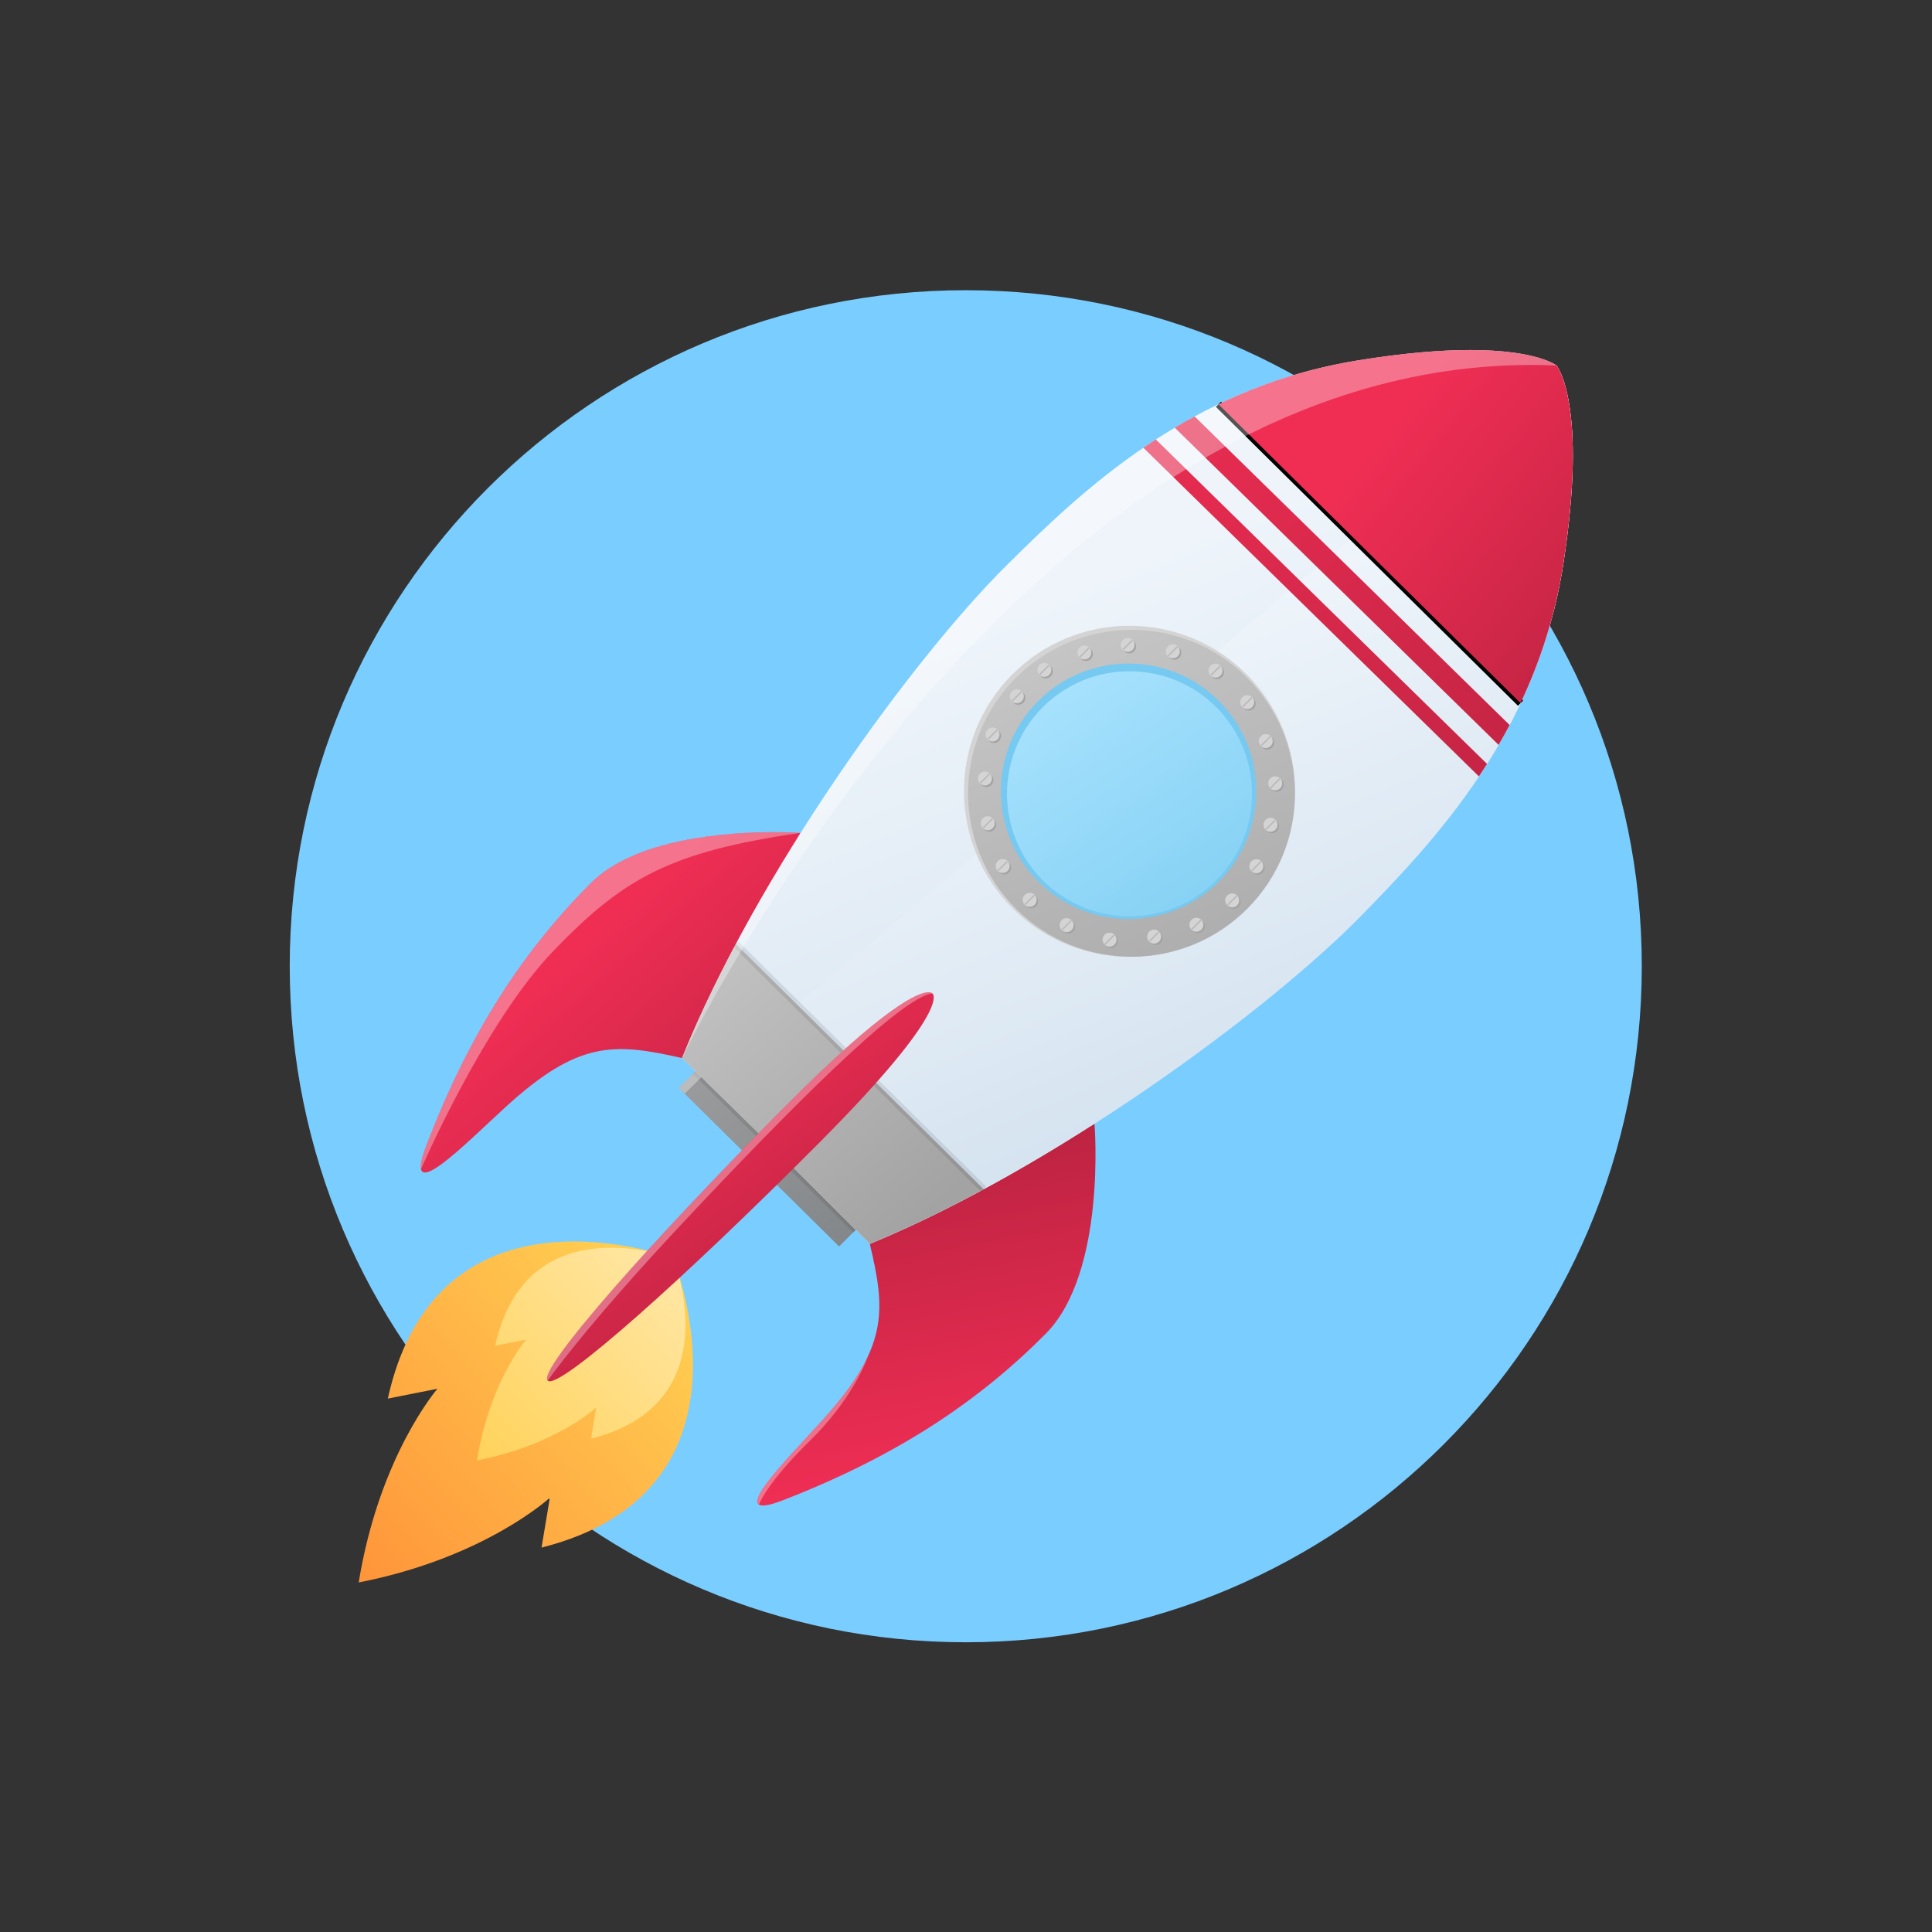 <?xml version="1.0" encoding="UTF-8" standalone="no"?>
<!-- Created with Inkscape (http://www.inkscape.org/) -->

<svg
   version="1.1"
   id="svg9"
   xml:space="preserve"
   width="666.667"
   height="666.667"
   viewBox="0 0 666.667 666.667"
   sodipodi:docname="417701-PDQC57-237.ai"
   inkscape:export-filename="C:\Users\Toms Ronis\Desktop\Web Dev Projects\Bulma framework\img\rocket.png"
   inkscape:export-xdpi="96"
   inkscape:export-ydpi="96"
   xmlns:inkscape="http://www.inkscape.org/namespaces/inkscape"
   xmlns:sodipodi="http://sodipodi.sourceforge.net/DTD/sodipodi-0.dtd"
   xmlns="http://www.w3.org/2000/svg"
   xmlns:svg="http://www.w3.org/2000/svg"><rect x="0" y="0" width="666.667" height="666.667" fill="#333333" stroke="none"/><defs
     id="defs13"><clipPath
       clipPathUnits="userSpaceOnUse"
       id="clipPath25"><path
         d="M 0,500 H 500 V 0 H 0 Z"
         id="path23" /></clipPath><linearGradient
       x1="0"
       y1="0"
       x2="1"
       y2="0"
       gradientUnits="userSpaceOnUse"
       gradientTransform="matrix(103.234,97.24,97.24,-103.234,69.848,73.101)"
       spreadMethod="pad"
       id="linearGradient49"><stop
         style="stop-opacity:1;stop-color:#ff8533"
         offset="0"
         id="stop43" /><stop
         style="stop-opacity:1;stop-color:#ffd052"
         offset="0.996"
         id="stop45" /><stop
         style="stop-opacity:1;stop-color:#ffd052"
         offset="1"
         id="stop47" /></linearGradient><linearGradient
       x1="0"
       y1="0"
       x2="1"
       y2="0"
       gradientUnits="userSpaceOnUse"
       gradientTransform="matrix(63.633,62.607,62.607,-63.633,117.029,117.158)"
       spreadMethod="pad"
       id="linearGradient71"><stop
         style="stop-opacity:1;stop-color:#ffd052"
         offset="0"
         id="stop65" /><stop
         style="stop-opacity:1;stop-color:#ffd052"
         offset="0.004"
         id="stop67" /><stop
         style="stop-opacity:1;stop-color:#ffe9ae"
         offset="1"
         id="stop69" /></linearGradient><linearGradient
       x1="0"
       y1="0"
       x2="1"
       y2="0"
       gradientUnits="userSpaceOnUse"
       gradientTransform="matrix(-59.57,97.373,97.373,59.57,235.86,148.678)"
       spreadMethod="pad"
       id="linearGradient91"><stop
         style="stop-opacity:1;stop-color:#767b7f"
         offset="0"
         id="stop87" /><stop
         style="stop-opacity:1;stop-color:#a3a3a3"
         offset="1"
         id="stop89" /></linearGradient><linearGradient
       x1="0"
       y1="0"
       x2="1"
       y2="0"
       gradientUnits="userSpaceOnUse"
       gradientTransform="matrix(95.459,-109.096,-109.096,-95.459,146.998,253.54)"
       spreadMethod="pad"
       id="linearGradient113"><stop
         style="stop-opacity:1;stop-color:#f02e54"
         offset="0"
         id="stop107" /><stop
         style="stop-opacity:1;stop-color:#f02e54"
         offset="0.004"
         id="stop109" /><stop
         style="stop-opacity:1;stop-color:#8f1931"
         offset="1"
         id="stop111" /></linearGradient><clipPath
       clipPathUnits="userSpaceOnUse"
       id="clipPath123"><path
         d="M 0,500 H 500 V 0 H 0 Z"
         id="path121" /></clipPath><clipPath
       clipPathUnits="userSpaceOnUse"
       id="clipPath131"><path
         d="m 108.908,284.711 h 98.297 v -87.257 h -98.297 z"
         id="path129" /></clipPath><linearGradient
       x1="0"
       y1="0"
       x2="1"
       y2="0"
       gradientUnits="userSpaceOnUse"
       gradientTransform="matrix(-30.679,154.598,154.598,30.679,248.044,118.131)"
       spreadMethod="pad"
       id="linearGradient159"><stop
         style="stop-opacity:1;stop-color:#f02e54"
         offset="0"
         id="stop153" /><stop
         style="stop-opacity:1;stop-color:#f02e54"
         offset="0.004"
         id="stop155" /><stop
         style="stop-opacity:1;stop-color:#8f1931"
         offset="1"
         id="stop157" /></linearGradient><linearGradient
       x1="0"
       y1="0"
       x2="1"
       y2="0"
       gradientUnits="userSpaceOnUse"
       gradientTransform="matrix(70.621,-166.794,-166.794,-70.621,276.037,348.542)"
       spreadMethod="pad"
       id="linearGradient181"><stop
         style="stop-opacity:1;stop-color:#eef4fa"
         offset="0"
         id="stop175" /><stop
         style="stop-opacity:1;stop-color:#eef4fa"
         offset="0.004"
         id="stop177" /><stop
         style="stop-opacity:1;stop-color:#cddeed"
         offset="1"
         id="stop179" /></linearGradient><linearGradient
       x1="0"
       y1="0"
       x2="1"
       y2="0"
       gradientUnits="userSpaceOnUse"
       gradientTransform="matrix(59.912,-141.502,-141.502,-59.912,285.68,330.049)"
       spreadMethod="pad"
       id="linearGradient203"><stop
         style="stop-opacity:1;stop-color:#eef4fa"
         offset="0"
         id="stop197" /><stop
         style="stop-opacity:1;stop-color:#eef4fa"
         offset="0.004"
         id="stop199" /><stop
         style="stop-opacity:1;stop-color:#cddeed"
         offset="1"
         id="stop201" /></linearGradient><clipPath
       clipPathUnits="userSpaceOnUse"
       id="clipPath213"><path
         d="M 0,500 H 500 V 0 H 0 Z"
         id="path211" /></clipPath><clipPath
       clipPathUnits="userSpaceOnUse"
       id="clipPath221"><path
         d="m 179.35,223.512 h 42.924 V 181.016 H 179.35 Z"
         id="path219" /></clipPath><linearGradient
       x1="0"
       y1="0"
       x2="1"
       y2="0"
       gradientUnits="userSpaceOnUse"
       gradientTransform="matrix(63.741,-78.644,-78.644,-63.741,173.009,261.797)"
       spreadMethod="pad"
       id="linearGradient247"><stop
         style="stop-opacity:1;stop-color:#c7c7c7"
         offset="0"
         id="stop243" /><stop
         style="stop-opacity:1;stop-color:#a3a3a3"
         offset="1"
         id="stop245" /></linearGradient><clipPath
       clipPathUnits="userSpaceOnUse"
       id="clipPath257"><path
         d="M 0,500 H 500 V 0 H 0 Z"
         id="path255" /></clipPath><clipPath
       clipPathUnits="userSpaceOnUse"
       id="clipPath265"><path
         d="m 201.095,240.658 h 40.613 v -63.204 h -40.613 z"
         id="path263" /></clipPath><clipPath
       clipPathUnits="userSpaceOnUse"
       id="clipPath269"><path
         d="m 241.708,240.658 -16.545,-62.522 -4.714,3.102 -3.24,-3.785 -16.114,15.944 z"
         id="path267" /></clipPath><linearGradient
       x1="0"
       y1="0"
       x2="1"
       y2="0"
       gradientUnits="userSpaceOnUse"
       gradientTransform="matrix(13.043,-40.216,-40.216,-13.043,219.377,223.271)"
       spreadMethod="pad"
       id="linearGradient279"><stop
         style="stop-opacity:1;stop-color:#ffffff"
         offset="0"
         id="stop275" /><stop
         style="stop-opacity:0;stop-color:#ffffff"
         offset="1"
         id="stop277" /></linearGradient><mask
       maskUnits="userSpaceOnUse"
       x="0"
       y="0"
       width="1"
       height="1"
       id="mask281"><g
         id="g291"><g
           id="g289"><g
             id="g287"><g
               id="g285"><path
                 d="M -32768,32767 H 32767 V -32768 H -32768 Z"
                 style="fill:url(#linearGradient279);stroke:none"
                 id="path283" /></g></g></g></g></mask><linearGradient
       x1="0"
       y1="0"
       x2="1"
       y2="0"
       gradientUnits="userSpaceOnUse"
       gradientTransform="matrix(13.043,-40.216,-40.216,-13.043,219.377,223.271)"
       spreadMethod="pad"
       id="linearGradient297"><stop
         style="stop-opacity:1;stop-color:#1d262d"
         offset="0"
         id="stop293" /><stop
         style="stop-opacity:1;stop-color:#1d262d"
         offset="1"
         id="stop295" /></linearGradient><clipPath
       clipPathUnits="userSpaceOnUse"
       id="clipPath323"><path
         d="m 314.755,396.14 h 79.522 v -78.708 h -79.522 z"
         id="path321" /></clipPath><linearGradient
       x1="0"
       y1="0"
       x2="1"
       y2="0"
       gradientUnits="userSpaceOnUse"
       gradientTransform="matrix(131.801,-105.708,-105.708,-131.801,360.387,392.189)"
       spreadMethod="pad"
       id="linearGradient351"><stop
         style="stop-opacity:1;stop-color:#f02e54"
         offset="0"
         id="stop345" /><stop
         style="stop-opacity:1;stop-color:#f02e54"
         offset="0.004"
         id="stop347" /><stop
         style="stop-opacity:1;stop-color:#8f1931"
         offset="1"
         id="stop349" /></linearGradient><linearGradient
       x1="0"
       y1="0"
       x2="1"
       y2="0"
       gradientUnits="userSpaceOnUse"
       gradientTransform="matrix(-244,253,253,244,528.681,163.088)"
       spreadMethod="pad"
       id="linearGradient373"><stop
         style="stop-opacity:1;stop-color:#8f1931"
         offset="0"
         id="stop367" /><stop
         style="stop-opacity:1;stop-color:#f02e54"
         offset="0.996"
         id="stop369" /><stop
         style="stop-opacity:1;stop-color:#f02e54"
         offset="1"
         id="stop371" /></linearGradient><linearGradient
       x1="0"
       y1="0"
       x2="1"
       y2="0"
       gradientUnits="userSpaceOnUse"
       gradientTransform="matrix(-244,253,253,244,521.264,155.935)"
       spreadMethod="pad"
       id="linearGradient395"><stop
         style="stop-opacity:1;stop-color:#8f1931"
         offset="0"
         id="stop389" /><stop
         style="stop-opacity:1;stop-color:#f02e54"
         offset="0.996"
         id="stop391" /><stop
         style="stop-opacity:1;stop-color:#f02e54"
         offset="1"
         id="stop393" /></linearGradient><clipPath
       clipPathUnits="userSpaceOnUse"
       id="clipPath405"><path
         d="M 0,500 H 500 V 0 H 0 Z"
         id="path403" /></clipPath><clipPath
       clipPathUnits="userSpaceOnUse"
       id="clipPath413"><path
         d="m 189.81,256.428 h 65.493 V 191.605 H 189.81 Z"
         id="path411" /></clipPath><linearGradient
       x1="0"
       y1="0"
       x2="1"
       y2="0"
       gradientUnits="userSpaceOnUse"
       gradientTransform="matrix(74.73,-106.892,-106.892,-74.73,171.305,221.853)"
       spreadMethod="pad"
       id="linearGradient441"><stop
         style="stop-opacity:1;stop-color:#f02e54"
         offset="0"
         id="stop435" /><stop
         style="stop-opacity:1;stop-color:#f02e54"
         offset="0.004"
         id="stop437" /><stop
         style="stop-opacity:1;stop-color:#8f1931"
         offset="1"
         id="stop439" /></linearGradient><clipPath
       clipPathUnits="userSpaceOnUse"
       id="clipPath451"><path
         d="M 0,500 H 500 V 0 H 0 Z"
         id="path449" /></clipPath><clipPath
       clipPathUnits="userSpaceOnUse"
       id="clipPath459"><path
         d="m 141.603,243.269 h 99.772 V 142.736 h -99.772 z"
         id="path457" /></clipPath><clipPath
       clipPathUnits="userSpaceOnUse"
       id="clipPath475"><path
         d="m 249.634,337.082 h 86.164 v -86.164 h -86.164 z"
         id="path473" /></clipPath><clipPath
       clipPathUnits="userSpaceOnUse"
       id="clipPath479"><path
         d="m 323.306,263.663 c 16.755,16.895 16.641,44.172 -0.253,60.926 -16.894,16.755 -44.172,16.642 -60.927,-0.253 -16.755,-16.894 -16.641,-44.171 0.253,-60.926 16.894,-16.755 44.172,-16.641 60.927,0.253"
         id="path477" /></clipPath><linearGradient
       x1="0"
       y1="0"
       x2="1"
       y2="0"
       gradientUnits="userSpaceOnUse"
       gradientTransform="matrix(26.982,-56.494,-56.494,-26.982,300.983,276.69)"
       spreadMethod="pad"
       id="linearGradient491"><stop
         style="stop-opacity:1;stop-color:#ffffff"
         offset="0"
         id="stop485" /><stop
         style="stop-opacity:0.323;stop-color:#ffffff"
         offset="0.677"
         id="stop487" /><stop
         style="stop-opacity:0;stop-color:#ffffff"
         offset="1"
         id="stop489" /></linearGradient><mask
       maskUnits="userSpaceOnUse"
       x="0"
       y="0"
       width="1"
       height="1"
       id="mask493"><g
         id="g503"><g
           id="g501"><g
             id="g499"><g
               id="g497"><path
                 d="M -32768,32767 H 32767 V -32768 H -32768 Z"
                 style="fill:url(#linearGradient491);stroke:none"
                 id="path495" /></g></g></g></g></mask><linearGradient
       x1="0"
       y1="0"
       x2="1"
       y2="0"
       gradientUnits="userSpaceOnUse"
       gradientTransform="matrix(26.982,-56.494,-56.494,-26.982,300.983,276.69)"
       spreadMethod="pad"
       id="linearGradient511"><stop
         style="stop-opacity:1;stop-color:#1d262d"
         offset="0"
         id="stop505" /><stop
         style="stop-opacity:1;stop-color:#1d262d"
         offset="0.677"
         id="stop507" /><stop
         style="stop-opacity:1;stop-color:#1d262d"
         offset="1"
         id="stop509" /></linearGradient><linearGradient
       x1="0"
       y1="0"
       x2="1"
       y2="0"
       gradientUnits="userSpaceOnUse"
       gradientTransform="matrix(53.001,-123.99,-123.99,-53.001,273.293,340.675)"
       spreadMethod="pad"
       id="linearGradient551"><stop
         style="stop-opacity:1;stop-color:#c7c7c7"
         offset="0"
         id="stop547" /><stop
         style="stop-opacity:1;stop-color:#a3a3a3"
         offset="1"
         id="stop549" /></linearGradient><clipPath
       clipPathUnits="userSpaceOnUse"
       id="clipPath561"><path
         d="M 0,500 H 500 V 0 H 0 Z"
         id="path559" /></clipPath><linearGradient
       x1="0"
       y1="0"
       x2="1"
       y2="0"
       gradientUnits="userSpaceOnUse"
       gradientTransform="matrix(62.637,-95.723,-95.723,-62.637,266.981,333.481)"
       spreadMethod="pad"
       id="linearGradient583"><stop
         style="stop-opacity:1;stop-color:#ade5ff"
         offset="0"
         id="stop579" /><stop
         style="stop-opacity:1;stop-color:#76c9f0"
         offset="1"
         id="stop581" /></linearGradient><clipPath
       clipPathUnits="userSpaceOnUse"
       id="clipPath593"><path
         d="m 260.729,292.849 c 0.237,-4.206 1.304,-8.371 3.201,-12.228 v 0 l 57.996,25.613 c -1.506,3.857 -3.795,7.477 -6.864,10.61 v 0 z"
         id="path591" /></clipPath><linearGradient
       x1="0"
       y1="0"
       x2="1"
       y2="0"
       gradientUnits="userSpaceOnUse"
       gradientTransform="matrix(-66.959,-44.338,-44.338,66.959,322.992,321.025)"
       spreadMethod="pad"
       id="linearGradient607"><stop
         style="stop-opacity:1;stop-color:#ffffff"
         offset="0"
         id="stop603" /><stop
         style="stop-opacity:0;stop-color:#ffffff"
         offset="1"
         id="stop605" /></linearGradient><mask
       maskUnits="userSpaceOnUse"
       x="0"
       y="0"
       width="1"
       height="1"
       id="mask609"><g
         id="g619"><g
           id="g617"><g
             id="g615"><g
               id="g613"><path
                 d="M -32768,32767 H 32767 V -32768 H -32768 Z"
                 style="fill:url(#linearGradient607);stroke:none"
                 id="path611" /></g></g></g></g></mask><linearGradient
       x1="0"
       y1="0"
       x2="1"
       y2="0"
       gradientUnits="userSpaceOnUse"
       gradientTransform="matrix(-66.959,-44.338,-44.338,66.959,322.992,321.025)"
       spreadMethod="pad"
       id="linearGradient629"><stop
         style="stop-opacity:1;stop-color:#f9fbfc"
         offset="0"
         id="stop625" /><stop
         style="stop-opacity:1;stop-color:#f9fbfc"
         offset="1"
         id="stop627" /></linearGradient><clipPath
       clipPathUnits="userSpaceOnUse"
       id="clipPath639"><path
         d="m 267.435,275.053 c 0.8,-1.018 1.671,-1.997 2.614,-2.932 v 0 c 0.665,-0.659 1.351,-1.282 2.057,-1.871 v 0 l 51.964,22.95 c 0.101,2.234 -0.032,4.477 -0.399,6.689 v 0 z"
         id="path637" /></clipPath><linearGradient
       x1="0"
       y1="0"
       x2="1"
       y2="0"
       gradientUnits="userSpaceOnUse"
       gradientTransform="matrix(-66.959,-44.338,-44.338,66.959,331.572,308.067)"
       spreadMethod="pad"
       id="linearGradient653"><stop
         style="stop-opacity:1;stop-color:#ffffff"
         offset="0"
         id="stop649" /><stop
         style="stop-opacity:0;stop-color:#ffffff"
         offset="1"
         id="stop651" /></linearGradient><mask
       maskUnits="userSpaceOnUse"
       x="0"
       y="0"
       width="1"
       height="1"
       id="mask655"><g
         id="g665"><g
           id="g663"><g
             id="g661"><g
               id="g659"><path
                 d="M -32768,32767 H 32767 V -32768 H -32768 Z"
                 style="fill:url(#linearGradient653);stroke:none"
                 id="path657" /></g></g></g></g></mask><linearGradient
       x1="0"
       y1="0"
       x2="1"
       y2="0"
       gradientUnits="userSpaceOnUse"
       gradientTransform="matrix(-66.959,-44.338,-44.338,66.959,331.572,308.067)"
       spreadMethod="pad"
       id="linearGradient675"><stop
         style="stop-opacity:1;stop-color:#f9fbfc"
         offset="0"
         id="stop671" /><stop
         style="stop-opacity:1;stop-color:#f9fbfc"
         offset="1"
         id="stop673" /></linearGradient><clipPath
       clipPathUnits="userSpaceOnUse"
       id="clipPath685"><path
         d="M 0,500 H 500 V 0 H 0 Z"
         id="path683" /></clipPath><clipPath
       clipPathUnits="userSpaceOnUse"
       id="clipPath945"><path
         d="M 176.558,409.514 H 402.933 V 226.225 H 176.558 Z"
         id="path943" /></clipPath><clipPath
       clipPathUnits="userSpaceOnUse"
       id="clipPath961"><path
         d="m 175.712,222.84 h 5.904 v -5.828 h -5.904 z"
         id="path959" /></clipPath><clipPath
       clipPathUnits="userSpaceOnUse"
       id="clipPath977"><path
         d="m 176.558,409.514 h 276.12 V 130.157 h -276.12 z"
         id="path975" /></clipPath><clipPath
       clipPathUnits="userSpaceOnUse"
       id="clipPath981"><path
         d="m 404.692,354.201 c 6.407,41.532 -1.759,51.302 -1.759,51.302 0,0 -9.86,8.065 -51.431,1.324 -43.908,-7.121 -71.776,-34.118 -90.755,-52.885 -19.591,-19.374 -49.328,-58.859 -70.272,-98.186 -5.306,-9.964 -10.048,-19.917 -13.917,-29.531 l 24.428,-23.918 24.177,-24.171 c 47.505,19.498 103.162,60.369 127.291,85.072 18.65,19.092 45.472,47.125 52.238,90.993"
         id="path979" /></clipPath><clipPath
       clipPathUnits="userSpaceOnUse"
       id="clipPath985"><path
         d="M 225.163,405.503 H 452.678 V 130.157 H 225.163 Z"
         id="path983" /></clipPath><clipPath
       clipPathUnits="userSpaceOnUse"
       id="clipPath989"><path
         d="m 225.163,178.136 c 0,0 176.268,89.334 177.77,227.367 L 452.679,383.671 288.051,130.157 c 0,0 -33.187,12.462 -62.888,47.979"
         id="path987" /></clipPath><linearGradient
       x1="0"
       y1="0"
       x2="1"
       y2="0"
       gradientUnits="userSpaceOnUse"
       gradientTransform="matrix(-144.414,90.18,90.18,144.414,452.41,204.675)"
       spreadMethod="pad"
       id="linearGradient999"><stop
         style="stop-opacity:1;stop-color:#ffffff"
         offset="0"
         id="stop995" /><stop
         style="stop-opacity:0;stop-color:#ffffff"
         offset="1"
         id="stop997" /></linearGradient><mask
       maskUnits="userSpaceOnUse"
       x="0"
       y="0"
       width="1"
       height="1"
       id="mask1001"><g
         id="g1011"><g
           id="g1009"><g
             id="g1007"><g
               id="g1005"><path
                 d="M -32768,32767 H 32767 V -32768 H -32768 Z"
                 style="fill:url(#linearGradient999);stroke:none"
                 id="path1003" /></g></g></g></g></mask><linearGradient
       x1="0"
       y1="0"
       x2="1"
       y2="0"
       gradientUnits="userSpaceOnUse"
       gradientTransform="matrix(-144.414,90.18,90.18,144.414,452.41,204.675)"
       spreadMethod="pad"
       id="linearGradient1017"><stop
         style="stop-opacity:1;stop-color:#1d262d"
         offset="0"
         id="stop1013" /><stop
         style="stop-opacity:1;stop-color:#1d262d"
         offset="1"
         id="stop1015" /></linearGradient><clipPath
       clipPathUnits="userSpaceOnUse"
       id="clipPath1055"><path
         d="m 225.163,209.203 h 58.159 v -43.73 h -58.159 z"
         id="path1053" /></clipPath><clipPath
       clipPathUnits="userSpaceOnUse"
       id="clipPath1059"><path
         d="m 225.163,178.136 3.481,-12.663 c 0,0 33.899,16.712 54.678,43.73 0,0 -37.522,-22.504 -58.159,-31.067"
         id="path1057" /></clipPath><linearGradient
       x1="0"
       y1="0"
       x2="1"
       y2="0"
       gradientUnits="userSpaceOnUse"
       gradientTransform="matrix(14.947,-33.486,-33.486,-14.947,245.784,210.186)"
       spreadMethod="pad"
       id="linearGradient1069"><stop
         style="stop-opacity:1;stop-color:#ffffff"
         offset="0"
         id="stop1065" /><stop
         style="stop-opacity:0;stop-color:#ffffff"
         offset="1"
         id="stop1067" /></linearGradient><mask
       maskUnits="userSpaceOnUse"
       x="0"
       y="0"
       width="1"
       height="1"
       id="mask1071"><g
         id="g1081"><g
           id="g1079"><g
             id="g1077"><g
               id="g1075"><path
                 d="M -32768,32767 H 32767 V -32768 H -32768 Z"
                 style="fill:url(#linearGradient1069);stroke:none"
                 id="path1073" /></g></g></g></g></mask><linearGradient
       x1="0"
       y1="0"
       x2="1"
       y2="0"
       gradientUnits="userSpaceOnUse"
       gradientTransform="matrix(14.947,-33.486,-33.486,-14.947,245.784,210.186)"
       spreadMethod="pad"
       id="linearGradient1087"><stop
         style="stop-opacity:1;stop-color:#1d262d"
         offset="0"
         id="stop1083" /><stop
         style="stop-opacity:1;stop-color:#1d262d"
         offset="1"
         id="stop1085" /></linearGradient><clipPath
       clipPathUnits="userSpaceOnUse"
       id="clipPath1113"><path
         d="m 196.084,149.274 h 28.735 v -38.639 h -28.735 z"
         id="path1111" /></clipPath><clipPath
       clipPathUnits="userSpaceOnUse"
       id="clipPath1129"><path
         d="M 0,500 H 500 V 0 H 0 Z"
         id="path1127" /></clipPath></defs><sodipodi:namedview
     id="namedview11"
     pagecolor="#ffffff"
     bordercolor="#666666"
     borderopacity="1.0"
     inkscape:pageshadow="2"
     inkscape:pageopacity="0.0"
     inkscape:pagecheckerboard="0"
     showgrid="false" /><g
     id="g15"
     inkscape:groupmode="layer"
     inkscape:label="417701-PDQC57-237"
     transform="matrix(1.333,0,0,-1.333,0,666.667)"><g
       id="g19"><g
         id="g21"
         clip-path="url(#clipPath25)"><g
           id="g27"
           transform="translate(425,250)"><path
             d="m 0,0 c 0,96.65 -78.351,175 -175,175 -96.65,0 -175,-78.35 -175,-175 0,-96.649 78.35,-175 175,-175 96.649,0 175,78.351 175,175"
             style="fill:#7acdff;fill-opacity:1;fill-rule:nonzero;stroke:none"
             id="path29" /></g></g></g><g
       id="g31"><g
         id="g33"><g
           id="g39"><g
             id="g41"><path
               d="m 100.398,138.074 12.849,2.561 c 0,0 -15.055,-17.314 -20.392,-50.15 v 0 c 32.653,6.359 49.489,21.946 49.489,21.946 v 0 l -2.16,-12.923 c 58.74,14.855 34.043,74.926 34.043,74.926 v 0 c 0,0 -11.528,4.324 -25.618,4.324 v 0 c -18.275,0 -40.861,-7.273 -48.211,-40.684"
               style="fill:url(#linearGradient49);stroke:none"
               id="path51" /></g></g></g></g><g
       id="g53"><g
         id="g55"><g
           id="g61"><g
             id="g63"><path
               d="m 128.175,151.753 8.015,1.599 c 0,0 -9.392,-10.8 -12.72,-31.281 v 0 c 20.367,3.964 30.869,13.688 30.869,13.688 v 0 l -1.347,-8.061 c 36.641,9.266 21.235,46.736 21.235,46.736 v 0 c 0,0 -7.192,2.697 -15.981,2.697 v 0 c -11.399,0.001 -25.486,-4.536 -30.071,-25.378"
               style="fill:url(#linearGradient71);stroke:none"
               id="path73" /></g></g></g></g><g
       id="g75"><g
         id="g77"><g
           id="g83"><g
             id="g85"><path
               d="m 175.712,218.511 41.497,-41.058 11.435,11.506 -41.497,41.057 z"
               style="fill:url(#linearGradient91);stroke:none"
               id="path93" /></g></g></g></g><g
       id="g95"><g
         id="g97"><g
           id="g103"><g
             id="g105"><path
               d="m 152.852,271.457 c -17.064,-17.16 -31.195,-38.158 -42.607,-68.17 v 0 c -6.089,-16.014 9.991,0.54 20.657,10.288 v 0 c 18.673,17.069 27.878,16.722 45.656,12.651 v 0 c 0,0 9.585,19.614 30.647,58.287 v 0 c 0,0 -2.679,0.198 -6.913,0.198 v 0 c -11.828,0 -35.796,-1.543 -47.44,-13.254"
               style="fill:url(#linearGradient113);stroke:none"
               id="path115" /></g></g></g></g><g
       id="g117"><g
         id="g119"
         clip-path="url(#clipPath123)"><g
           id="g125"><g
             id="g127" /><g
             id="g139"><g
               clip-path="url(#clipPath131)"
               opacity="0.33"
               id="g137"><g
                 transform="translate(207.205,284.513)"
                 id="g135"><path
                   d="m 0,0 c 0,0 -38.541,2.847 -54.354,-13.056 -17.063,-17.16 -31.194,-38.158 -42.605,-68.17 -1.143,-3.002 -1.505,-4.86 -1.27,-5.833 0,0 16.405,38.018 34.378,56.622 C -45.878,-11.833 -33.896,-4.878 0,0"
                   style="fill:#ffffff;fill-opacity:1;fill-rule:nonzero;stroke:none"
                   id="path133" /></g></g></g></g></g></g><g
       id="g141"><g
         id="g143"><g
           id="g149"><g
             id="g151"><path
               d="m 225.163,178.136 c 4.231,-17.704 4.656,-26.885 -12.294,-45.659 v 0 c -9.681,-10.724 -26.136,-26.906 -10.137,-20.696 v 0 c 29.982,11.638 50.909,25.914 67.962,43.082 v 0 c 15.806,15.911 12.629,54.34 12.629,54.34 v 0 c -38.582,-21.34 -58.16,-31.067 -58.16,-31.067"
               style="fill:url(#linearGradient159);stroke:none"
               id="path161" /></g></g></g></g><g
       id="g163"><g
         id="g165"><g
           id="g171"><g
             id="g173"><path
               d="m 351.502,406.827 c -43.908,-7.121 -71.777,-34.117 -90.755,-52.885 v 0 C 236.193,329.66 195.7,273.786 176.558,226.225 v 0 l 24.428,-23.918 24.177,-24.171 c 47.505,19.498 103.162,60.369 127.291,85.072 v 0 c 18.649,19.092 45.472,47.125 52.238,90.992 v 0 c 6.406,41.534 -1.759,51.303 -1.759,51.303 v 0 c 0,0 -4.908,4.011 -22.378,4.011 v 0 c -7.303,10e-4 -16.798,-0.7 -29.053,-2.687"
               style="fill:url(#linearGradient181);stroke:none"
               id="path183" /></g></g></g></g><g
       id="g185"><g
         id="g187"><g
           id="g193"><g
             id="g195"><path
               d="m 182.754,220.158 18.232,-17.851 24.177,-24.171 c 47.505,19.498 103.162,60.369 127.291,85.072 v 0 c 18.649,19.092 45.472,47.125 52.238,90.992 v 0 c 6.406,41.534 -1.759,51.303 -1.759,51.303 v 0 z"
               style="fill:url(#linearGradient203);stroke:none"
               id="path205" /></g></g></g></g><g
       id="g207"><g
         id="g209"
         clip-path="url(#clipPath213)"><g
           id="g215"><g
             id="g217" /><g
             id="g229"><g
               clip-path="url(#clipPath221)"
               opacity="0.09"
               id="g227"><g
                 transform="translate(180.015,222.84)"
                 id="g225"><path
                   d="M 0,0 41.594,-41.151"
                   style="fill:none;stroke:#000000;stroke-width:1.892;stroke-linecap:butt;stroke-linejoin:miter;stroke-miterlimit:10;stroke-dasharray:none;stroke-opacity:1"
                   id="path223" /></g></g></g></g></g></g><g
       id="g231"><g
         id="g233"><g
           id="g239"><g
             id="g241"><path
               d="m 176.558,226.225 24.428,-23.918 24.177,-24.171 c 9.601,3.94 19.535,8.764 29.475,14.141 v 0 l -64.155,63.475 c -5.305,-9.962 -10.056,-19.915 -13.925,-29.527"
               style="fill:url(#linearGradient247);stroke:none"
               id="path249" /></g></g></g></g><g
       id="g251"><g
         id="g253"
         clip-path="url(#clipPath257)"><g
           id="g259"><g
             id="g261" /><g
             id="g315"><g
               clip-path="url(#clipPath265)"
               id="g313"><g
                 id="g311"><g
                   clip-path="url(#clipPath269)"
                   id="g309"><g
                     id="g307"><g
                       id="g299" /><g
                       mask="url(#mask281)"
                       id="g305"><g
                         id="g303"><path
                           d="m 241.708,240.658 -16.545,-62.522 -4.714,3.102 -3.24,-3.785 -16.114,15.944 z"
                           style="fill:url(#linearGradient297);stroke:none"
                           id="path301" /></g></g></g></g></g></g></g></g><g
           id="g317"><g
             id="g319" /><g
             id="g331"><g
               clip-path="url(#clipPath323)"
               id="g329"><g
                 transform="translate(315.42,395.468)"
                 id="g327"><path
                   d="M 0,0 78.191,-77.363"
                   style="fill:none;stroke:#000000;stroke-width:1.892;stroke-linecap:butt;stroke-linejoin:miter;stroke-miterlimit:10;stroke-dasharray:none;stroke-opacity:1"
                   id="path325" /></g></g></g></g></g></g><g
       id="g333"><g
         id="g335"><g
           id="g341"><g
             id="g343"><path
               d="m 351.502,406.827 c -13.47,-2.185 -25.425,-6.245 -36.082,-11.359 v 0 l 78.191,-77.363 c 5.037,10.676 9.005,22.638 11.081,36.095 v 0 c 6.406,41.534 -1.759,51.303 -1.759,51.303 v 0 c 0,0 -4.908,4.011 -22.378,4.011 v 0 c -7.303,10e-4 -16.798,-0.7 -29.053,-2.687"
               style="fill:url(#linearGradient351);stroke:none"
               id="path353" /></g></g></g></g><g
       id="g355"><g
         id="g357"><g
           id="g363"><g
             id="g365"><path
               d="m 304.111,389.404 83.824,-82.109 c 0.976,1.679 1.929,3.395 2.855,5.147 v 0 l -81.547,79.879 c -1.749,-0.948 -3.457,-1.92 -5.132,-2.917"
               style="fill:url(#linearGradient373);stroke:none"
               id="path375" /></g></g></g></g><g
       id="g377"><g
         id="g379"><g
           id="g385"><g
             id="g387"><path
               d="m 295.983,384.214 86.859,-85.081 c 0.71,1.063 1.411,2.141 2.104,3.236 v 0 l -85.742,83.986 c -1.091,-0.705 -2.163,-1.419 -3.221,-2.141"
               style="fill:url(#linearGradient395);stroke:none"
               id="path397" /></g></g></g></g><g
       id="g399"><g
         id="g401"
         clip-path="url(#clipPath405)"><g
           id="g407"><g
             id="g409" /><g
             id="g421"><g
               clip-path="url(#clipPath413)"
               opacity="0.09"
               id="g419"><g
                 transform="translate(190.475,255.756)"
                 id="g417"><path
                   d="M 0,0 64.163,-63.479"
                   style="fill:none;stroke:#000000;stroke-width:1.892;stroke-linecap:butt;stroke-linejoin:miter;stroke-miterlimit:10;stroke-dasharray:none;stroke-opacity:1"
                   id="path415" /></g></g></g></g></g></g><g
       id="g423"><g
         id="g425"><g
           id="g431"><g
             id="g433"><path
               d="m 203.174,213.658 c -34.62,-34.832 -64.144,-68.2 -61.393,-70.922 v 0 c 2.752,-2.722 35.944,27.016 70.563,61.849 v 0 c 34.62,34.834 29.032,38.36 29.032,38.36 v 0 c 0,0 -0.21,0.324 -1.014,0.324 v 0 c -2.527,0 -10.93,-3.19 -37.188,-29.611"
               style="fill:url(#linearGradient441);stroke:none"
               id="path443" /></g></g></g></g><g
       id="g445"><g
         id="g447"
         clip-path="url(#clipPath451)"><g
           id="g453"><g
             id="g455" /><g
             id="g467"><g
               clip-path="url(#clipPath459)"
               opacity="0.33"
               id="g465"><g
                 transform="translate(241.375,242.945)"
                 id="g463"><path
                   d="m 0,0 c 0,0 -3.582,5.547 -38.202,-29.287 -34.619,-34.833 -64.143,-68.2 -61.392,-70.922 0,0 9.678,13.907 35.659,41.576 C -37.954,-30.964 -8.161,-0.725 0,0"
                   style="fill:#ffffff;fill-opacity:1;fill-rule:nonzero;stroke:none"
                   id="path461" /></g></g></g></g><g
           id="g469"><g
             id="g471" /><g
             id="g529"><g
               clip-path="url(#clipPath475)"
               id="g527"><g
                 id="g525"><g
                   clip-path="url(#clipPath479)"
                   id="g523"><g
                     id="g521"><g
                       id="g513" /><g
                       mask="url(#mask493)"
                       id="g519"><g
                         id="g517"><path
                           d="m 323.306,263.663 c 16.755,16.895 16.641,44.172 -0.253,60.926 -16.894,16.755 -44.172,16.642 -60.927,-0.253 -16.755,-16.894 -16.641,-44.171 0.253,-60.926 16.894,-16.755 44.172,-16.641 60.927,0.253"
                           style="fill:url(#linearGradient511);stroke:none"
                           id="path515" /></g></g></g></g></g></g></g></g><g
           id="g531"
           transform="translate(322.809,265.125)"><path
             d="M 0,0 C 16.661,16.801 16.548,43.926 -0.252,60.587 -17.052,77.248 -44.177,77.135 -60.839,60.335 -77.5,43.535 -77.387,16.41 -60.587,-0.251 -43.787,-16.912 -16.661,-16.8 0,0"
             style="fill:#d4d4d4;fill-opacity:1;fill-rule:nonzero;stroke:none"
             id="path533" /></g></g></g><g
       id="g535"><g
         id="g537"><g
           id="g543"><g
             id="g545"><path
               d="m 262.87,324.565 c -16.456,-16.593 -16.345,-43.386 0.249,-59.843 v 0 c 16.594,-16.455 43.386,-16.345 59.843,0.249 v 0 c 16.457,16.594 16.345,43.386 -0.248,59.843 v 0 c -8.252,8.183 -19.027,12.269 -29.797,12.27 v 0 c -10.889,0 -21.773,-4.176 -30.047,-12.519"
               style="fill:url(#linearGradient551);stroke:none"
               id="path553" /></g></g></g></g><g
       id="g555"><g
         id="g557"
         clip-path="url(#clipPath561)"><g
           id="g563"
           transform="translate(268.861,271.812)"><path
             d="M 0,0 C -12.946,12.84 -13.033,33.821 -0.193,46.768 12.646,59.715 33.627,59.802 46.574,46.962 59.521,34.122 59.607,13.141 46.769,0.194 33.929,-12.752 12.947,-12.84 0,0"
             style="fill:#76c9f0;fill-opacity:1;fill-rule:nonzero;stroke:none"
             id="path565" /></g></g></g><g
       id="g567"><g
         id="g569"><g
           id="g575"><g
             id="g577"><path
               d="m 269.863,316.991 c -12.318,-12.422 -12.235,-32.551 0.186,-44.87 v 0 c 12.421,-12.318 32.551,-12.234 44.869,0.188 v 0 c 12.318,12.42 12.236,32.55 -0.186,44.868 v 0 c -6.177,6.126 -14.259,9.185 -22.34,9.184 v 0 c -8.168,0 -16.337,-3.126 -22.529,-9.37"
               style="fill:url(#linearGradient583);stroke:none"
               id="path585" /></g></g></g></g><g
       id="g587"><g
         id="g589"
         clip-path="url(#clipPath593)"><g
           id="g595"><g
             id="g597" /><g
             id="g621"
             mask="url(#mask609)"><g
               id="g623"><path
                 d="m 260.729,292.849 c 0.237,-4.206 1.304,-8.371 3.201,-12.228 v 0 l 57.996,25.613 c -1.506,3.857 -3.795,7.477 -6.864,10.61 v 0 z"
                 style="fill:url(#linearGradient629);stroke:none"
                 id="path631" /></g></g></g></g></g><g
       id="g633"><g
         id="g635"
         clip-path="url(#clipPath639)"><g
           id="g641"><g
             id="g643" /><g
             id="g667"
             mask="url(#mask655)"><g
               id="g669"><path
                 d="m 267.435,275.053 c 0.8,-1.018 1.671,-1.997 2.614,-2.932 v 0 c 0.665,-0.659 1.351,-1.282 2.057,-1.871 v 0 l 51.964,22.95 c 0.101,2.234 -0.032,4.477 -0.399,6.689 v 0 z"
                 style="fill:url(#linearGradient675);stroke:none"
                 id="path677" /></g></g></g></g></g><g
       id="g679"><g
         id="g681"
         clip-path="url(#clipPath685)"><g
           id="g687"
           transform="translate(265.371,319.123)"><path
             d="M 0,0 C 0.205,0.977 -0.42,1.935 -1.396,2.14 -2.373,2.346 -3.331,1.72 -3.536,0.744 -3.742,-0.233 -3.116,-1.191 -2.14,-1.396 -1.163,-1.602 -0.205,-0.977 0,0"
             style="fill:#a3a3a3;fill-opacity:1;fill-rule:nonzero;stroke:none"
             id="path689" /></g><g
           id="g691"
           transform="translate(259.09,309.23)"><path
             d="M 0,0 C 0.205,0.976 -0.42,1.935 -1.396,2.14 -2.373,2.345 -3.331,1.72 -3.536,0.743 -3.741,-0.233 -3.116,-1.191 -2.14,-1.396 -1.163,-1.602 -0.205,-0.977 0,0"
             style="fill:#a3a3a3;fill-opacity:1;fill-rule:nonzero;stroke:none"
             id="path693" /></g><g
           id="g695"
           transform="translate(272.491,325.956)"><path
             d="M 0,0 C 0.205,0.977 -0.42,1.935 -1.396,2.14 -2.373,2.345 -3.331,1.72 -3.537,0.744 -3.742,-0.233 -3.117,-1.191 -2.141,-1.396 -1.164,-1.602 -0.206,-0.977 0,0"
             style="fill:#a3a3a3;fill-opacity:1;fill-rule:nonzero;stroke:none"
             id="path697" /></g><g
           id="g699"
           transform="translate(257.471,287.791)"><path
             d="m 0,0 c -0.639,0.767 -1.778,0.871 -2.545,0.232 -0.767,-0.638 -0.871,-1.777 -0.232,-2.545 0.638,-0.766 1.778,-0.87 2.545,-0.231 C 0.534,-1.906 0.638,-0.767 0,0"
             style="fill:#a3a3a3;fill-opacity:1;fill-rule:nonzero;stroke:none"
             id="path701" /></g><g
           id="g703"
           transform="translate(261.334,276.727)"><path
             d="m 0,0 c -0.639,0.767 -1.777,0.871 -2.544,0.232 -0.768,-0.638 -0.871,-1.778 -0.232,-2.545 0.638,-0.766 1.777,-0.87 2.545,-0.231 C 0.535,-1.906 0.639,-0.767 0,0"
             style="fill:#a3a3a3;fill-opacity:1;fill-rule:nonzero;stroke:none"
             id="path705" /></g><g
           id="g707"
           transform="translate(256.736,299.371)"><path
             d="m 0,0 c -0.639,0.767 -1.778,0.871 -2.545,0.232 -0.767,-0.638 -0.871,-1.777 -0.232,-2.545 0.638,-0.766 1.778,-0.87 2.545,-0.231 C 0.534,-1.906 0.639,-0.767 0,0"
             style="fill:#a3a3a3;fill-opacity:1;fill-rule:nonzero;stroke:none"
             id="path709" /></g><g
           id="g711"
           transform="translate(276.447,262.068)"><path
             d="m 0,0 c -0.997,-0.032 -1.779,-0.867 -1.748,-1.864 0.032,-0.997 0.867,-1.78 1.864,-1.748 0.997,0.032 1.78,0.866 1.748,1.864 C 1.832,-0.751 0.998,0.032 0,0"
             style="fill:#a3a3a3;fill-opacity:1;fill-rule:nonzero;stroke:none"
             id="path713" /></g><g
           id="g715"
           transform="translate(287.548,258.311)"><path
             d="m 0,0 c -0.997,-0.032 -1.78,-0.867 -1.748,-1.864 0.032,-0.997 0.867,-1.78 1.864,-1.748 0.997,0.032 1.78,0.866 1.748,1.864 C 1.832,-0.75 0.997,0.032 0,0"
             style="fill:#a3a3a3;fill-opacity:1;fill-rule:nonzero;stroke:none"
             id="path717" /></g><g
           id="g719"
           transform="translate(266.864,268.61)"><path
             d="m 0,0 c -0.997,-0.032 -1.78,-0.866 -1.748,-1.864 0.032,-0.997 0.866,-1.78 1.864,-1.748 0.997,0.032 1.78,0.867 1.748,1.864 C 1.832,-0.75 0.997,0.032 0,0"
             style="fill:#a3a3a3;fill-opacity:1;fill-rule:nonzero;stroke:none"
             id="path721" /></g><g
           id="g723"
           transform="translate(308.63,261.438)"><path
             d="M 0,0 C -0.594,-0.802 -0.425,-1.934 0.378,-2.527 1.18,-3.121 2.312,-2.952 2.905,-2.15 3.499,-1.348 3.329,-0.216 2.527,0.377 1.726,0.971 0.594,0.802 0,0"
             style="fill:#a3a3a3;fill-opacity:1;fill-rule:nonzero;stroke:none"
             id="path725" /></g><g
           id="g727"
           transform="translate(317.899,267.728)"><path
             d="M 0,0 C -0.594,-0.802 -0.425,-1.934 0.378,-2.527 1.18,-3.121 2.312,-2.952 2.905,-2.149 3.498,-1.347 3.329,-0.216 2.527,0.377 1.725,0.971 0.594,0.802 0,0"
             style="fill:#a3a3a3;fill-opacity:1;fill-rule:nonzero;stroke:none"
             id="path729" /></g><g
           id="g731"
           transform="translate(297.684,258.361)"><path
             d="M 0,0 C -0.594,-0.802 -0.425,-1.934 0.378,-2.527 1.18,-3.121 2.312,-2.952 2.905,-2.149 3.498,-1.347 3.329,-0.216 2.527,0.378 1.725,0.971 0.594,0.802 0,0"
             style="fill:#a3a3a3;fill-opacity:1;fill-rule:nonzero;stroke:none"
             id="path733" /></g><g
           id="g735"
           transform="translate(327.515,285.805)"><path
             d="m 0,0 c 0.239,-0.969 1.219,-1.56 2.188,-1.321 0.968,0.239 1.56,1.219 1.321,2.188 C 3.27,1.835 2.29,2.427 1.321,2.188 0.353,1.948 -0.239,0.969 0,0"
             style="fill:#a3a3a3;fill-opacity:1;fill-rule:nonzero;stroke:none"
             id="path737" /></g><g
           id="g739"
           transform="translate(328.731,296.538)"><path
             d="m 0,0 c 0.239,-0.969 1.219,-1.561 2.188,-1.321 0.968,0.239 1.559,1.218 1.32,2.187 C 3.269,1.835 2.289,2.427 1.32,2.187 0.352,1.948 -0.239,0.969 0,0"
             style="fill:#a3a3a3;fill-opacity:1;fill-rule:nonzero;stroke:none"
             id="path741" /></g><g
           id="g743"
           transform="translate(323.837,275.073)"><path
             d="m 0,0 c 0.239,-0.969 1.219,-1.56 2.188,-1.321 0.968,0.239 1.56,1.219 1.321,2.188 C 3.27,1.835 2.29,2.427 1.321,2.188 0.353,1.948 -0.239,0.969 0,0"
             style="fill:#a3a3a3;fill-opacity:1;fill-rule:nonzero;stroke:none"
             id="path745" /></g><g
           id="g747"
           transform="translate(322.507,316.328)"><path
             d="M 0,0 C 0.911,-0.407 1.979,0.002 2.387,0.913 2.794,1.824 2.385,2.893 1.474,3.299 0.563,3.707 -0.506,3.298 -0.913,2.387 -1.319,1.476 -0.911,0.407 0,0"
             style="fill:#a3a3a3;fill-opacity:1;fill-rule:nonzero;stroke:none"
             id="path749" /></g><g
           id="g751"
           transform="translate(314.303,324.485)"><path
             d="M 0,0 C 0.911,-0.407 1.979,0.001 2.387,0.913 2.794,1.824 2.386,2.893 1.475,3.299 0.563,3.707 -0.506,3.298 -0.912,2.387 -1.319,1.476 -0.911,0.407 0,0"
             style="fill:#a3a3a3;fill-opacity:1;fill-rule:nonzero;stroke:none"
             id="path753" /></g><g
           id="g755"
           transform="translate(327.304,306.255)"><path
             d="M 0,0 C 0.911,-0.407 1.98,0.001 2.387,0.913 2.794,1.824 2.386,2.893 1.475,3.299 0.563,3.707 -0.505,3.298 -0.912,2.387 -1.319,1.476 -0.911,0.407 0,0"
             style="fill:#a3a3a3;fill-opacity:1;fill-rule:nonzero;stroke:none"
             id="path757" /></g><g
           id="g759"
           transform="translate(293.128,331.193)"><path
             d="M 0,0 C 0.884,0.462 1.227,1.554 0.765,2.438 0.302,3.323 -0.789,3.665 -1.674,3.203 -2.559,2.741 -2.9,1.649 -2.438,0.765 -1.977,-0.12 -0.885,-0.462 0,0"
             style="fill:#a3a3a3;fill-opacity:1;fill-rule:nonzero;stroke:none"
             id="path761" /></g><g
           id="g763"
           transform="translate(281.921,329.231)"><path
             d="M 0,0 C 0.885,0.462 1.227,1.554 0.765,2.438 0.303,3.323 -0.789,3.665 -1.674,3.203 -2.558,2.741 -2.9,1.649 -2.438,0.765 -1.976,-0.12 -0.885,-0.462 0,0"
             style="fill:#a3a3a3;fill-opacity:1;fill-rule:nonzero;stroke:none"
             id="path765" /></g><g
           id="g767"
           transform="translate(304.822,329.54)"><path
             d="M 0,0 C 0.885,0.462 1.227,1.554 0.765,2.438 0.303,3.323 -0.789,3.665 -1.674,3.203 -2.558,2.741 -2.9,1.649 -2.438,0.765 -1.976,-0.12 -0.885,-0.462 0,0"
             style="fill:#a3a3a3;fill-opacity:1;fill-rule:nonzero;stroke:none"
             id="path769" /></g><g
           id="g771"
           transform="translate(264.991,319.503)"><path
             d="m 0,0 c 0.205,0.977 -0.42,1.935 -1.396,2.14 -0.977,0.205 -1.935,-0.42 -2.14,-1.396 -0.206,-0.977 0.42,-1.935 1.395,-2.14 C -1.164,-1.602 -0.205,-0.977 0,0"
             style="fill:#d4d4d4;fill-opacity:1;fill-rule:nonzero;stroke:none"
             id="path773" /></g><g
           id="g775"
           transform="translate(258.71,309.61)"><path
             d="M 0,0 C 0.205,0.977 -0.42,1.935 -1.396,2.14 -2.373,2.345 -3.331,1.72 -3.536,0.744 -3.741,-0.233 -3.116,-1.191 -2.14,-1.396 -1.163,-1.602 -0.205,-0.977 0,0"
             style="fill:#d4d4d4;fill-opacity:1;fill-rule:nonzero;stroke:none"
             id="path777" /></g><g
           id="g779"
           transform="translate(272.111,326.336)"><path
             d="M 0,0 C 0.205,0.977 -0.42,1.935 -1.396,2.14 -2.373,2.345 -3.331,1.72 -3.537,0.744 -3.742,-0.233 -3.117,-1.191 -2.141,-1.396 -1.164,-1.602 -0.206,-0.977 0,0"
             style="fill:#d4d4d4;fill-opacity:1;fill-rule:nonzero;stroke:none"
             id="path781" /></g><g
           id="g783"
           transform="translate(257.09,288.17)"><path
             d="m 0,0 c -0.639,0.767 -1.777,0.871 -2.544,0.232 -0.768,-0.638 -0.871,-1.777 -0.232,-2.545 0.638,-0.766 1.777,-0.87 2.545,-0.231 C 0.535,-1.906 0.639,-0.767 0,0"
             style="fill:#d4d4d4;fill-opacity:1;fill-rule:nonzero;stroke:none"
             id="path785" /></g><g
           id="g787"
           transform="translate(260.954,277.107)"><path
             d="m 0,0 c -0.639,0.767 -1.777,0.871 -2.545,0.232 -0.767,-0.638 -0.87,-1.777 -0.231,-2.545 0.638,-0.766 1.777,-0.87 2.544,-0.231 C 0.535,-1.906 0.639,-0.767 0,0"
             style="fill:#d4d4d4;fill-opacity:1;fill-rule:nonzero;stroke:none"
             id="path789" /></g><g
           id="g791"
           transform="translate(256.356,299.752)"><path
             d="M 0,0 C -0.639,0.767 -1.778,0.871 -2.545,0.232 -3.312,-0.407 -3.416,-1.546 -2.777,-2.313 -2.139,-3.08 -0.999,-3.184 -0.232,-2.545 0.534,-1.906 0.639,-0.767 0,0"
             style="fill:#d4d4d4;fill-opacity:1;fill-rule:nonzero;stroke:none"
             id="path793" /></g><g
           id="g795"
           transform="translate(276.067,262.448)"><path
             d="m 0,0 c -0.997,-0.032 -1.78,-0.867 -1.748,-1.864 0.032,-0.997 0.867,-1.78 1.864,-1.748 0.997,0.032 1.78,0.866 1.748,1.864 C 1.832,-0.75 0.997,0.032 0,0"
             style="fill:#d4d4d4;fill-opacity:1;fill-rule:nonzero;stroke:none"
             id="path797" /></g><g
           id="g799"
           transform="translate(287.168,258.691)"><path
             d="m 0,0 c -0.997,-0.032 -1.78,-0.866 -1.748,-1.864 0.032,-0.997 0.866,-1.78 1.864,-1.748 0.997,0.032 1.78,0.867 1.748,1.864 C 1.832,-0.75 0.997,0.032 0,0"
             style="fill:#d4d4d4;fill-opacity:1;fill-rule:nonzero;stroke:none"
             id="path801" /></g><g
           id="g803"
           transform="translate(266.484,268.991)"><path
             d="m 0,0 c -0.998,-0.032 -1.78,-0.867 -1.748,-1.864 0.032,-0.997 0.866,-1.78 1.863,-1.748 0.998,0.032 1.781,0.866 1.748,1.864 C 1.832,-0.751 0.997,0.032 0,0"
             style="fill:#d4d4d4;fill-opacity:1;fill-rule:nonzero;stroke:none"
             id="path805" /></g><g
           id="g807"
           transform="translate(308.25,261.817)"><path
             d="M 0,0 C -0.594,-0.802 -0.425,-1.934 0.378,-2.527 1.18,-3.121 2.312,-2.952 2.905,-2.149 3.498,-1.347 3.329,-0.216 2.527,0.377 1.725,0.971 0.594,0.802 0,0"
             style="fill:#d4d4d4;fill-opacity:1;fill-rule:nonzero;stroke:none"
             id="path809" /></g><g
           id="g811"
           transform="translate(317.519,268.108)"><path
             d="M 0,0 C -0.594,-0.802 -0.425,-1.934 0.378,-2.527 1.18,-3.121 2.312,-2.952 2.904,-2.149 3.498,-1.347 3.329,-0.216 2.527,0.378 1.725,0.971 0.594,0.802 0,0"
             style="fill:#d4d4d4;fill-opacity:1;fill-rule:nonzero;stroke:none"
             id="path813" /></g><g
           id="g815"
           transform="translate(297.304,258.741)"><path
             d="M 0,0 C -0.594,-0.802 -0.425,-1.934 0.378,-2.527 1.18,-3.121 2.312,-2.952 2.904,-2.149 3.498,-1.347 3.329,-0.216 2.527,0.378 1.725,0.971 0.594,0.802 0,0"
             style="fill:#d4d4d4;fill-opacity:1;fill-rule:nonzero;stroke:none"
             id="path817" /></g><g
           id="g819"
           transform="translate(327.135,286.185)"><path
             d="m 0,0 c 0.239,-0.969 1.219,-1.56 2.188,-1.321 0.968,0.239 1.56,1.219 1.321,2.188 C 3.27,1.835 2.29,2.427 1.321,2.188 0.353,1.948 -0.239,0.969 0,0"
             style="fill:#d4d4d4;fill-opacity:1;fill-rule:nonzero;stroke:none"
             id="path821" /></g><g
           id="g823"
           transform="translate(328.352,296.918)"><path
             d="m 0,0 c 0.239,-0.969 1.219,-1.56 2.188,-1.321 0.968,0.239 1.559,1.219 1.32,2.188 C 3.269,1.835 2.289,2.427 1.32,2.188 0.352,1.948 -0.239,0.969 0,0"
             style="fill:#d4d4d4;fill-opacity:1;fill-rule:nonzero;stroke:none"
             id="path825" /></g><g
           id="g827"
           transform="translate(323.457,275.453)"><path
             d="m 0,0 c 0.239,-0.969 1.219,-1.56 2.188,-1.321 0.968,0.239 1.56,1.219 1.321,2.188 C 3.27,1.835 2.29,2.427 1.321,2.188 0.353,1.948 -0.239,0.969 0,0"
             style="fill:#d4d4d4;fill-opacity:1;fill-rule:nonzero;stroke:none"
             id="path829" /></g><g
           id="g831"
           transform="translate(322.127,316.708)"><path
             d="M 0,0 C 0.911,-0.407 1.979,0.001 2.387,0.913 2.794,1.824 2.385,2.892 1.474,3.299 0.562,3.706 -0.506,3.298 -0.913,2.387 -1.319,1.476 -0.911,0.407 0,0"
             style="fill:#d4d4d4;fill-opacity:1;fill-rule:nonzero;stroke:none"
             id="path833" /></g><g
           id="g835"
           transform="translate(313.923,324.865)"><path
             d="M 0,0 C 0.911,-0.407 1.979,0.001 2.387,0.913 2.794,1.824 2.385,2.893 1.474,3.299 0.562,3.707 -0.506,3.298 -0.913,2.387 -1.319,1.476 -0.911,0.407 0,0"
             style="fill:#d4d4d4;fill-opacity:1;fill-rule:nonzero;stroke:none"
             id="path837" /></g><g
           id="g839"
           transform="translate(326.924,306.635)"><path
             d="M 0,0 C 0.911,-0.407 1.979,0.002 2.387,0.913 2.794,1.824 2.386,2.893 1.475,3.3 0.563,3.707 -0.505,3.298 -0.912,2.387 -1.319,1.476 -0.911,0.407 0,0"
             style="fill:#d4d4d4;fill-opacity:1;fill-rule:nonzero;stroke:none"
             id="path841" /></g><g
           id="g843"
           transform="translate(292.748,331.573)"><path
             d="M 0,0 C 0.884,0.462 1.227,1.554 0.765,2.438 0.302,3.323 -0.79,3.665 -1.674,3.203 -2.559,2.741 -2.9,1.649 -2.438,0.765 -1.977,-0.12 -0.885,-0.462 0,0"
             style="fill:#d4d4d4;fill-opacity:1;fill-rule:nonzero;stroke:none"
             id="path845" /></g><g
           id="g847"
           transform="translate(281.541,329.611)"><path
             d="M 0,0 C 0.885,0.462 1.227,1.554 0.765,2.438 0.303,3.323 -0.789,3.665 -1.674,3.203 -2.559,2.741 -2.9,1.649 -2.438,0.765 -1.977,-0.12 -0.885,-0.462 0,0"
             style="fill:#d4d4d4;fill-opacity:1;fill-rule:nonzero;stroke:none"
             id="path849" /></g><g
           id="g851"
           transform="translate(304.442,329.919)"><path
             d="M 0,0 C 0.885,0.462 1.227,1.554 0.765,2.438 0.303,3.323 -0.789,3.665 -1.674,3.203 -2.558,2.741 -2.9,1.649 -2.438,0.765 -1.976,-0.12 -0.885,-0.462 0,0"
             style="fill:#d4d4d4;fill-opacity:1;fill-rule:nonzero;stroke:none"
             id="path853" /></g><g
           id="g855"
           transform="translate(264.287,321.195)"><path
             d="m 0,0 -2.385,-2.385 0.256,-0.256 2.385,2.386 z"
             style="fill:#b9b9b9;fill-opacity:1;fill-rule:nonzero;stroke:none"
             id="path857" /></g><g
           id="g859"
           transform="translate(258.007,311.302)"><path
             d="m 0,0 -2.386,-2.385 0.256,-0.256 2.385,2.386 z"
             style="fill:#b9b9b9;fill-opacity:1;fill-rule:nonzero;stroke:none"
             id="path861" /></g><g
           id="g863"
           transform="translate(271.407,328.028)"><path
             d="m 0,0 -2.385,-2.385 0.256,-0.256 2.385,2.386 z"
             style="fill:#b9b9b9;fill-opacity:1;fill-rule:nonzero;stroke:none"
             id="path865" /></g><g
           id="g867"
           transform="translate(256.767,288.334)"><path
             d="M 0,0 -2.385,-2.385 -2.13,-2.64 0.256,-0.255 Z"
             style="fill:#b9b9b9;fill-opacity:1;fill-rule:nonzero;stroke:none"
             id="path869" /></g><g
           id="g871"
           transform="translate(260.631,277.271)"><path
             d="m 0,0 -2.385,-2.385 0.255,-0.256 2.385,2.386 z"
             style="fill:#b9b9b9;fill-opacity:1;fill-rule:nonzero;stroke:none"
             id="path873" /></g><g
           id="g875"
           transform="translate(256.032,299.915)"><path
             d="m 0,0 -2.385,-2.385 0.256,-0.255 2.385,2.385 z"
             style="fill:#b9b9b9;fill-opacity:1;fill-rule:nonzero;stroke:none"
             id="path877" /></g><g
           id="g879"
           transform="translate(277.19,261.962)"><path
             d="m 0,0 -2.385,-2.385 0.255,-0.256 2.385,2.386 z"
             style="fill:#b9b9b9;fill-opacity:1;fill-rule:nonzero;stroke:none"
             id="path881" /></g><g
           id="g883"
           transform="translate(288.291,258.205)"><path
             d="M 0,0 -2.386,-2.385 -2.13,-2.64 0.255,-0.255 Z"
             style="fill:#b9b9b9;fill-opacity:1;fill-rule:nonzero;stroke:none"
             id="path885" /></g><g
           id="g887"
           transform="translate(267.606,268.505)"><path
             d="m 0,0 -2.385,-2.385 0.256,-0.256 2.385,2.386 z"
             style="fill:#b9b9b9;fill-opacity:1;fill-rule:nonzero;stroke:none"
             id="path889" /></g><g
           id="g891"
           transform="translate(310.768,262.063)"><path
             d="m 0,0 -2.386,-2.385 0.256,-0.256 2.385,2.385 z"
             style="fill:#b9b9b9;fill-opacity:1;fill-rule:nonzero;stroke:none"
             id="path893" /></g><g
           id="g895"
           transform="translate(320.036,268.353)"><path
             d="m 0,0 -2.385,-2.385 0.256,-0.256 2.385,2.386 z"
             style="fill:#b9b9b9;fill-opacity:1;fill-rule:nonzero;stroke:none"
             id="path897" /></g><g
           id="g899"
           transform="translate(299.82,258.987)"><path
             d="m 0,0 -2.385,-2.385 0.256,-0.256 2.385,2.386 z"
             style="fill:#b9b9b9;fill-opacity:1;fill-rule:nonzero;stroke:none"
             id="path901" /></g><g
           id="g903"
           transform="translate(329.954,287.939)"><path
             d="m 0,0 -2.385,-2.385 0.255,-0.256 2.385,2.385 z"
             style="fill:#b9b9b9;fill-opacity:1;fill-rule:nonzero;stroke:none"
             id="path905" /></g><g
           id="g907"
           transform="translate(331.17,298.671)"><path
             d="m 0,0 -2.385,-2.385 0.256,-0.256 2.385,2.386 z"
             style="fill:#b9b9b9;fill-opacity:1;fill-rule:nonzero;stroke:none"
             id="path909" /></g><g
           id="g911"
           transform="translate(326.276,277.206)"><path
             d="M 0,0 -2.386,-2.385 -2.13,-2.64 0.255,-0.255 Z"
             style="fill:#b9b9b9;fill-opacity:1;fill-rule:nonzero;stroke:none"
             id="path913" /></g><g
           id="g915"
           transform="translate(323.929,319.678)"><path
             d="m 0,0 -2.385,-2.385 0.255,-0.256 2.386,2.386 z"
             style="fill:#b9b9b9;fill-opacity:1;fill-rule:nonzero;stroke:none"
             id="path917" /></g><g
           id="g919"
           transform="translate(315.725,327.835)"><path
             d="m 0,0 -2.385,-2.385 0.256,-0.256 2.385,2.385 z"
             style="fill:#b9b9b9;fill-opacity:1;fill-rule:nonzero;stroke:none"
             id="path921" /></g><g
           id="g923"
           transform="translate(328.726,309.605)"><path
             d="m 0,0 -2.385,-2.385 0.256,-0.256 2.385,2.385 z"
             style="fill:#b9b9b9;fill-opacity:1;fill-rule:nonzero;stroke:none"
             id="path925" /></g><g
           id="g927"
           transform="translate(292.976,334.495)"><path
             d="m 0,0 -2.385,-2.385 0.255,-0.256 2.386,2.385 z"
             style="fill:#b9b9b9;fill-opacity:1;fill-rule:nonzero;stroke:none"
             id="path929" /></g><g
           id="g931"
           transform="translate(281.769,332.533)"><path
             d="m 0,0 -2.385,-2.385 0.256,-0.256 2.385,2.386 z"
             style="fill:#b9b9b9;fill-opacity:1;fill-rule:nonzero;stroke:none"
             id="path933" /></g><g
           id="g935"
           transform="translate(304.67,332.841)"><path
             d="m 0,0 -2.385,-2.385 0.256,-0.256 2.385,2.386 z"
             style="fill:#b9b9b9;fill-opacity:1;fill-rule:nonzero;stroke:none"
             id="path937" /></g><g
           id="g939"><g
             id="g941" /><g
             id="g953"><g
               clip-path="url(#clipPath945)"
               opacity="0.33"
               id="g951"><g
                 transform="translate(402.933,405.503)"
                 id="g949"><path
                   d="m 0,0 c 0,0 -9.859,8.065 -51.431,1.324 -43.908,-7.121 -71.776,-34.117 -90.755,-52.885 -24.554,-24.282 -65.047,-80.156 -84.189,-127.717 0,0 88.351,185.351 226.375,179.278"
                   style="fill:#ffffff;fill-opacity:1;fill-rule:nonzero;stroke:none"
                   id="path947" /></g></g></g></g><g
           id="g955"><g
             id="g957" /><g
             id="g969"><g
               clip-path="url(#clipPath961)"
               opacity="0.33"
               id="g967"><g
                 transform="translate(181.616,221.306)"
                 id="g965"><path
                   d="m 0,0 -4.371,-4.294 -1.532,1.499 4.302,4.329 z"
                   style="fill:#ffffff;fill-opacity:1;fill-rule:nonzero;stroke:none"
                   id="path963" /></g></g></g></g><g
           id="g971"><g
             id="g973" /><g
             id="g1047"><g
               clip-path="url(#clipPath977)"
               opacity="0.48"
               id="g1045"><g
                 id="g1043"><g
                   clip-path="url(#clipPath981)"
                   id="g1041"><g
                     id="g1039"><g
                       id="g1019" /><g
                       id="g1037"><g
                         clip-path="url(#clipPath985)"
                         id="g1035"><g
                           id="g1033"><g
                             clip-path="url(#clipPath989)"
                             id="g1031"><g
                               id="g1029"><g
                                 id="g1021" /><g
                                 mask="url(#mask1001)"
                                 id="g1027"><g
                                   id="g1025"><path
                                   d="m 225.163,178.136 c 0,0 176.268,89.334 177.77,227.367 L 452.679,383.671 288.051,130.157 c 0,0 -33.187,12.462 -62.888,47.979"
                                   style="fill:url(#linearGradient1017);stroke:none"
                                   id="path1023" /></g></g></g></g></g></g></g></g></g></g></g></g></g><g
           id="g1049"><g
             id="g1051" /><g
             id="g1105"><g
               clip-path="url(#clipPath1055)"
               id="g1103"><g
                 id="g1101"><g
                   clip-path="url(#clipPath1059)"
                   id="g1099"><g
                     id="g1097"><g
                       id="g1089" /><g
                       mask="url(#mask1071)"
                       id="g1095"><g
                         id="g1093"><path
                           d="m 225.163,178.136 3.481,-12.663 c 0,0 33.899,16.712 54.678,43.73 0,0 -37.522,-22.504 -58.159,-31.067"
                           style="fill:url(#linearGradient1087);stroke:none"
                           id="path1091" /></g></g></g></g></g></g></g></g><g
           id="g1107"><g
             id="g1109" /><g
             id="g1121"><g
               clip-path="url(#clipPath1113)"
               opacity="0.33"
               id="g1119"><g
                 transform="translate(209.807,127.319)"
                 id="g1117"><path
                   d="M 0,0 C 10.421,10.208 14.331,20.07 15.013,21.955 14.857,21.559 14.505,20.78 13.741,19.496 11.417,15.228 7.973,10.597 3.063,5.158 -3.195,-1.773 -12.27,-10.976 -13.595,-14.948 c -0.247,-0.844 -0.123,-1.386 0.257,-1.731 0.003,-0.001 0.004,-0.004 0.006,-0.006 0.008,0.024 1.77,5.359 13.332,16.685"
                   style="fill:#ffffff;fill-opacity:1;fill-rule:nonzero;stroke:none"
                   id="path1115" /></g></g></g></g></g></g></g></svg>
